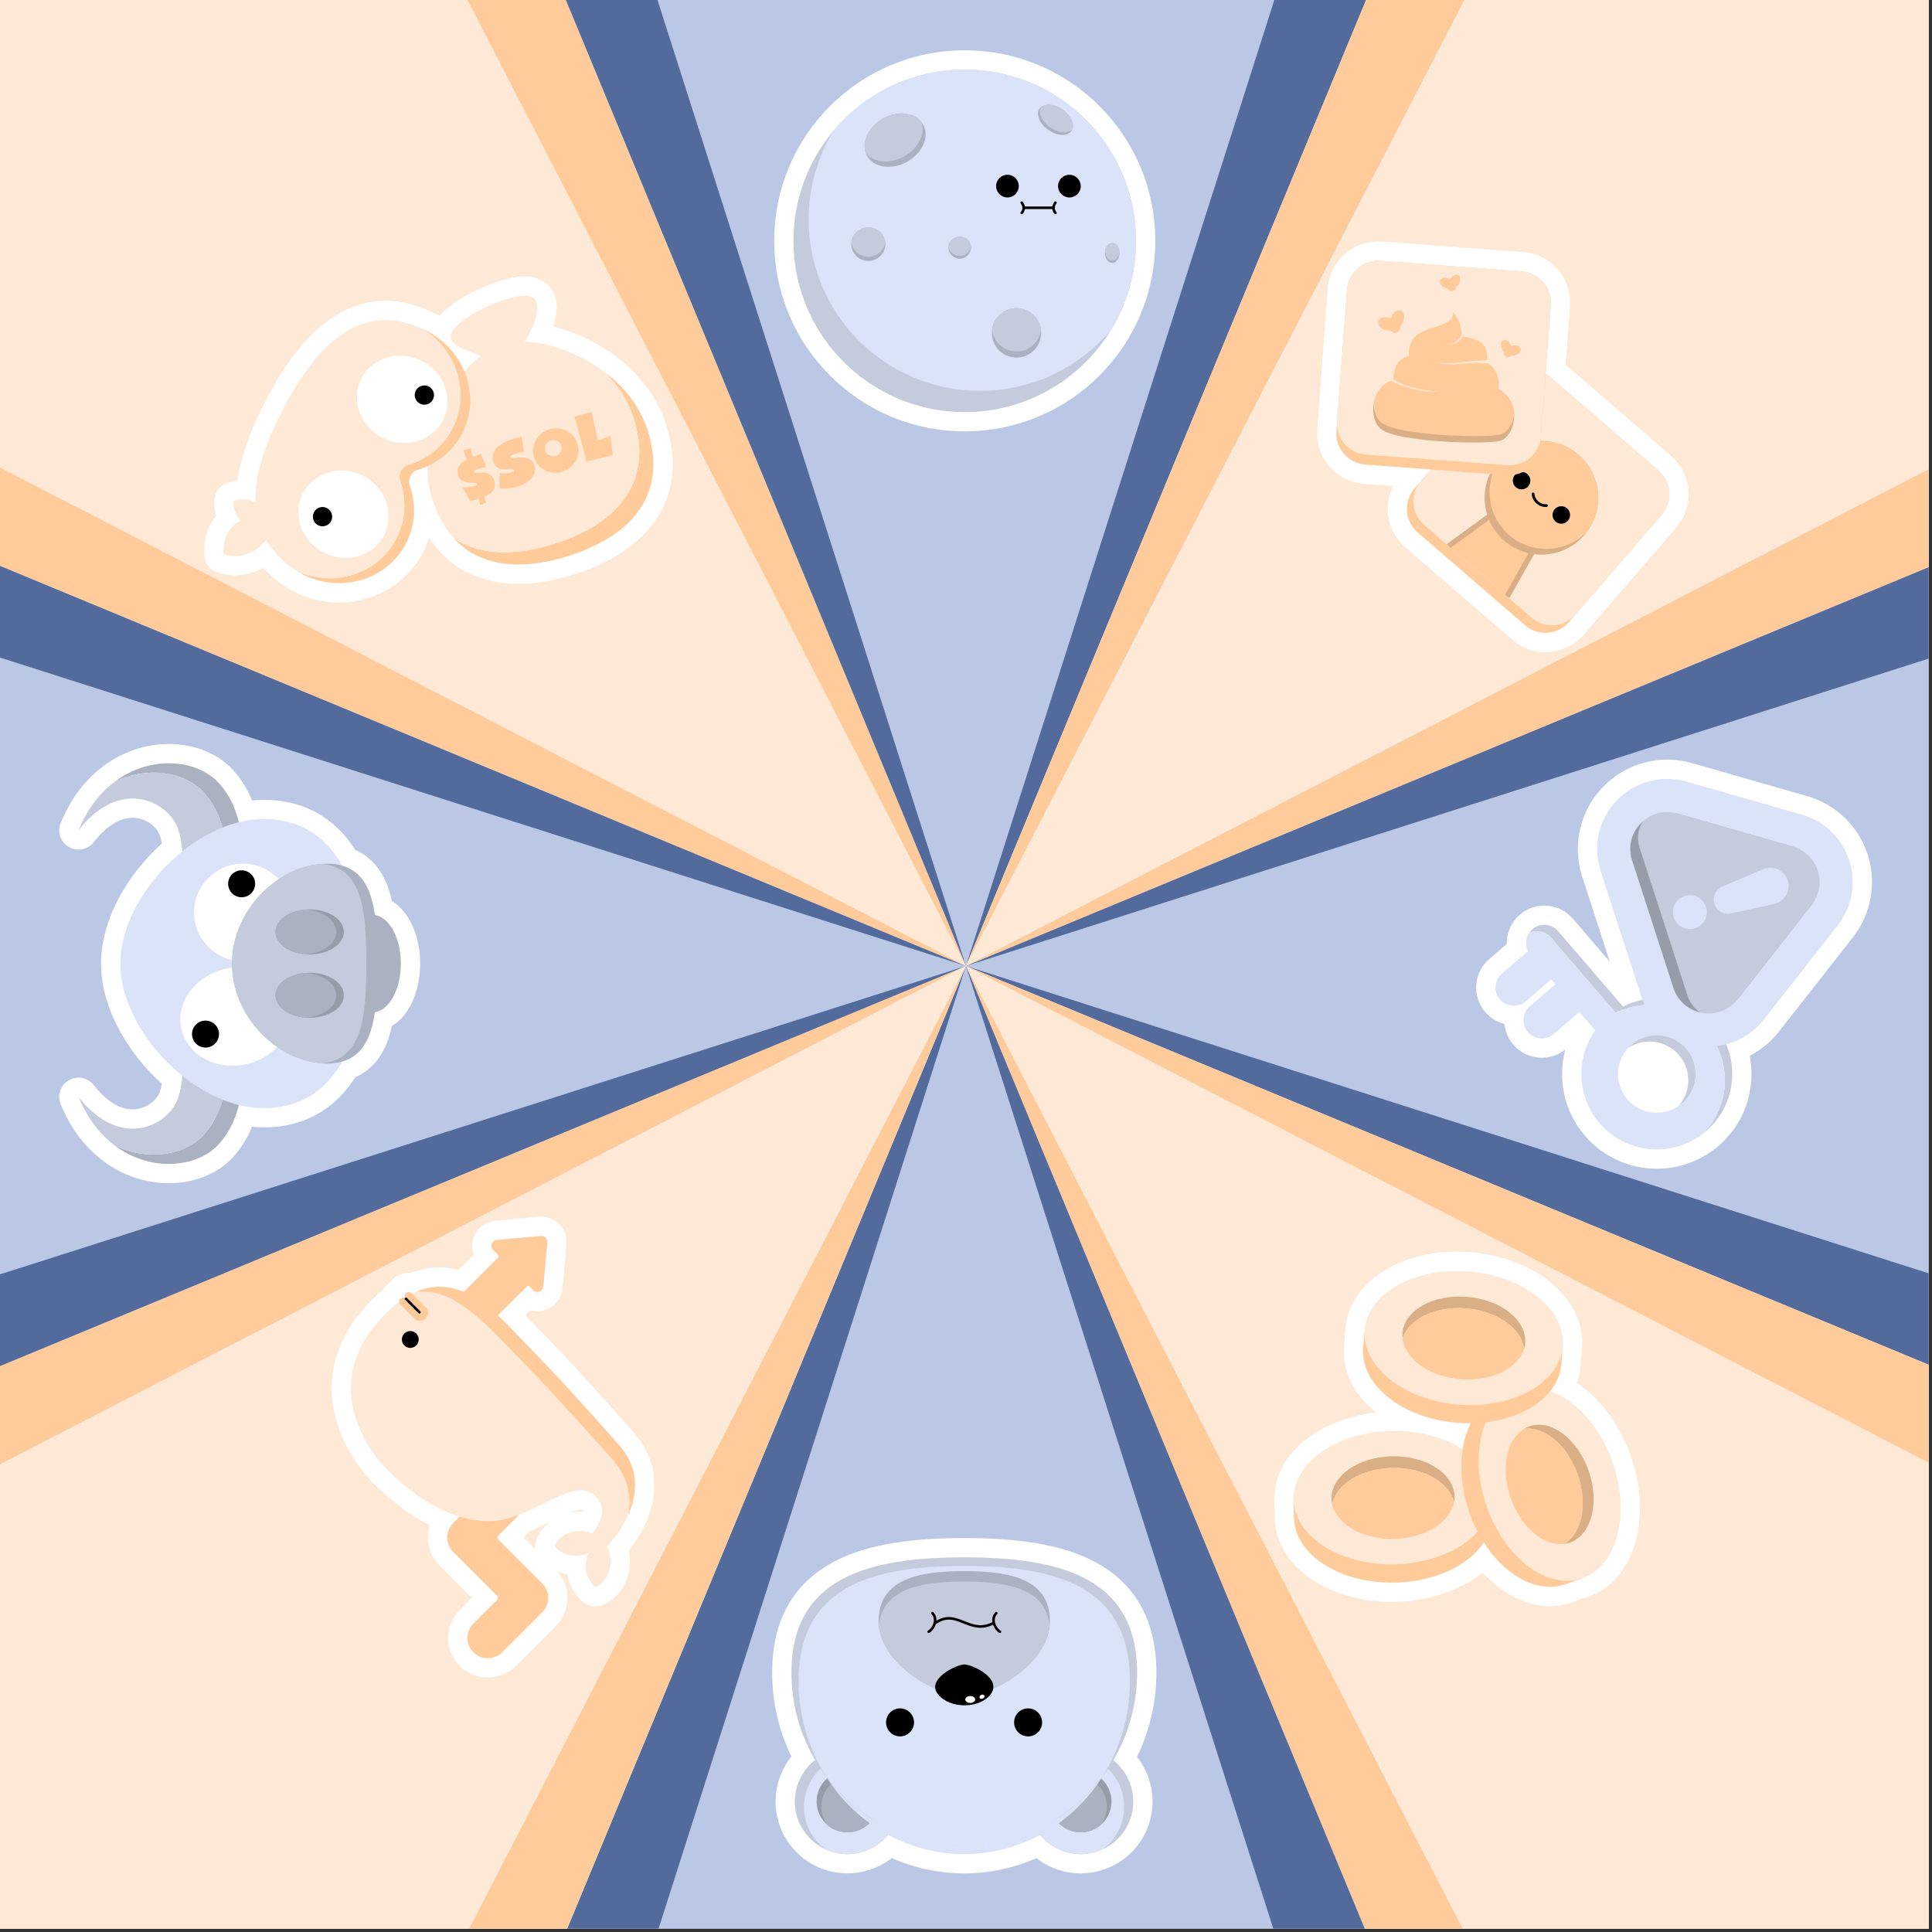 <svg width="411" height="411" viewBox="0 0 411 411" fill="none" xmlns="http://www.w3.org/2000/svg">
<rect x="0" y="0" width="411" height="411" fill="#333333" stroke="none"/>
<g clip-path="url(#clip0_742_1532)">
<rect width="410.3" height="410.3" fill="white"/>
<g clip-path="url(#clip1_742_1532)">
<path d="M547.067 64.008L205.492 205.492L346.976 -136.083L547.067 64.008Z" fill="white"/>
<path d="M547.067 346.987L346.976 547.066L205.492 205.503L547.067 346.987Z" fill="white"/>
<path d="M346.975 547.066H64.008L205.491 205.503L346.975 547.066Z" fill="#CAD3E7"/>
<path d="M205.493 205.503L64.009 547.066L-136.082 346.987L205.493 205.503Z" fill="white"/>
<path d="M205.493 205.492V205.504L-136.082 346.987V64.008L205.493 205.492Z" fill="#CAD3E7"/>
<path d="M205.493 205.492L-136.082 64.008L64.009 -136.083L205.493 205.492Z" fill="white"/>
<path d="M346.975 -136.083L205.491 205.492L64.008 -136.083H346.975Z" fill="#CAD3E7"/>
<path d="M547.067 64.008V346.987L205.492 205.504V205.492L547.067 64.008Z" fill="#CAD3E7"/>
</g>
<g clip-path="url(#clip2_742_1532)">
<path d="M205.5 205.47V205.499H205.471L205.328 205.442L-125.141 68.538L68.539 -125.142L205.414 205.285L205.5 205.47Z" fill="#FFCB9A"/>
<path d="M342.446 -125.142L205.557 205.342L205.5 205.47L205.443 205.342L205.414 205.285L68.539 -125.142H342.446Z" fill="#536A9C"/>
<path d="M536.124 68.538L205.57 205.456L205.498 205.485V205.47L205.541 205.37L205.555 205.342L342.444 -125.142L364.638 -102.948L513.931 46.345L536.124 68.538Z" fill="#FFCB9A"/>
<path d="M536.124 68.538V342.445L205.57 205.528L205.498 205.499V205.485L205.57 205.456H205.584L536.124 68.538Z" fill="#536A9C"/>
<path d="M536.124 342.445L513.931 364.639L364.638 513.932L342.444 536.125L205.555 205.642L205.498 205.499L205.57 205.528L536.124 342.445Z" fill="#FFCB9A"/>
<path d="M342.446 536.125H68.539L205.485 205.499H205.5L205.557 205.642L205.571 205.656L342.446 536.125Z" fill="#536A9C"/>
<path d="M205.486 205.499L68.539 536.125L46.332 513.918L-125.141 342.445L205.343 205.556L205.414 205.528L205.471 205.499H205.486Z" fill="#FFCB9A"/>
<path d="M205.471 205.499L205.414 205.528L205.343 205.556L205.328 205.57L-125.141 342.445V68.538L205.257 205.413L205.328 205.442L205.428 205.47L205.457 205.485L205.471 205.499Z" fill="#536A9C"/>
<path d="M536.127 99.935V311.049L205.572 205.527L205.501 205.499H205.486V205.485H205.501L205.572 205.456H205.586L536.127 99.935Z" fill="#BBC8E5"/>
<path d="M205.486 205.485V205.499H205.457L205.443 205.513L205.414 205.527L-125.141 311.049V99.935L205.257 205.413L205.328 205.442L205.414 205.456L205.428 205.47L205.457 205.485H205.486Z" fill="#BBC8E5"/>
<path d="M311.049 -125.142L205.499 205.456V205.47L205.484 205.485L205.47 205.456L205.441 205.342L205.413 205.285L99.92 -125.142H311.049Z" fill="#BBC8E5"/>
<path d="M311.049 536.125H99.92L205.484 205.499L311.049 536.125Z" fill="#BBC8E5"/>
<path d="M513.934 46.345L205.572 205.456L205.501 205.485V205.499H205.486V205.485L205.501 205.47V205.456L205.543 205.37L205.558 205.342L364.64 -102.948L513.934 46.345Z" fill="#CAD3E7"/>
<path d="M205.486 205.485V205.499L46.332 513.918L-102.947 364.639L205.343 205.556L205.414 205.527L205.457 205.499H205.471L205.486 205.485Z" fill="#CAD3E7"/>
<path d="M513.934 46.345L205.572 205.456L205.501 205.485V205.499H205.486V205.485L205.501 205.47V205.456L205.543 205.37L205.558 205.342L364.64 -102.948L513.934 46.345Z" fill="#FDE9D6"/>
<path d="M205.486 205.485V205.499L46.332 513.918L-102.947 364.639L205.343 205.556L205.414 205.527L205.457 205.499H205.471L205.486 205.485Z" fill="#FDE9D6"/>
<path d="M205.486 205.485V205.499H205.471L205.414 205.456L-102.947 46.345L46.332 -102.934L205.471 205.456L205.486 205.485Z" fill="#FDE9D6"/>
<path d="M513.934 364.639L364.64 513.932L205.558 205.642L205.486 205.499V205.485H205.501V205.499L205.572 205.527L513.934 364.639Z" fill="#FDE9D6"/>
<g clip-path="url(#clip3_742_1532)">
<g clip-path="url(#clip4_742_1532)">
<path d="M205.232 87.667C225.355 87.667 241.668 71.355 241.668 51.232C241.668 31.109 225.355 14.797 205.232 14.797C185.11 14.797 168.797 31.109 168.797 51.232C168.797 71.355 185.11 87.667 205.232 87.667Z" fill="#C3CBDC" stroke="white" stroke-width="8.2" stroke-miterlimit="10"/>
<path d="M241.666 51.232C241.666 58.145 239.739 64.609 236.396 70.117C236.396 70.122 236.396 70.122 236.39 70.125C230 80.643 218.435 87.667 205.23 87.667C185.107 87.667 168.795 71.355 168.795 51.232C168.795 42.33 171.99 34.17 177.296 27.843C183.979 19.867 194.01 14.799 205.23 14.799C225.353 14.799 241.663 31.109 241.663 51.232H241.666Z" fill="#C3CBDC"/>
<path d="M241.665 51.232C241.665 58.145 239.738 64.609 236.395 70.117C236.395 70.122 236.395 70.122 236.39 70.125C229.707 78.087 219.678 83.149 208.469 83.149C188.346 83.149 172.033 66.837 172.033 46.714C172.033 39.807 173.957 33.348 177.295 27.843C183.978 19.867 194.009 14.799 205.23 14.799C225.352 14.799 241.662 31.109 241.662 51.232H241.665Z" fill="#DAE3F7"/>
<path d="M214.318 42.007C215.651 42.007 216.731 40.926 216.731 39.593C216.731 38.26 215.651 37.18 214.318 37.18C212.985 37.18 211.904 38.26 211.904 39.593C211.904 40.926 212.985 42.007 214.318 42.007Z" fill="black"/>
<path d="M227.498 42.007C228.83 42.007 229.911 40.926 229.911 39.593C229.911 38.26 228.83 37.18 227.498 37.18C226.165 37.18 225.084 38.26 225.084 39.593C225.084 40.926 226.165 42.007 227.498 42.007Z" fill="black"/>
<path d="M217.768 44.199H223.915" stroke="black" stroke-width="0.547" stroke-linecap="round" stroke-linejoin="round"/>
<path d="M217.357 43.103C217.357 43.103 218.284 44.164 217.357 45.298" stroke="black" stroke-width="0.547" stroke-linecap="round" stroke-linejoin="round"/>
<path d="M224.529 43.103C224.529 43.103 223.602 44.164 224.529 45.298" stroke="black" stroke-width="0.547" stroke-linecap="round" stroke-linejoin="round"/>
<path d="M196.385 26.487C197.801 29.024 196.278 32.572 192.984 34.408C189.691 36.245 185.87 35.679 184.456 33.143C184.35 32.951 184.257 32.752 184.186 32.55C183.281 30.079 184.814 26.922 187.859 25.221C190.904 23.521 194.392 23.877 196.021 25.946C196.158 26.113 196.278 26.296 196.385 26.487Z" fill="#AAB1C1"/>
<path d="M196.021 25.949C196.926 28.419 195.395 31.574 192.35 33.274C189.305 34.974 185.815 34.621 184.186 32.552C183.281 30.081 184.814 26.924 187.859 25.224C190.904 23.524 194.392 23.879 196.021 25.949Z" fill="#C3CBDC"/>
<path d="M227.903 27.889C227.061 29.07 224.866 28.955 223.005 27.627C221.143 26.298 220.318 24.262 221.16 23.081C221.223 22.991 221.297 22.909 221.376 22.835C222.335 21.922 224.339 22.119 226.058 23.346C227.78 24.574 228.614 26.402 228.064 27.608C228.021 27.706 227.966 27.802 227.903 27.892V27.889Z" fill="#AAB1C1"/>
<path d="M228.064 27.605C227.104 28.518 225.103 28.324 223.384 27.096C221.662 25.869 220.826 24.038 221.378 22.835C222.337 21.922 224.341 22.119 226.06 23.346C227.782 24.574 228.616 26.402 228.066 27.608L228.064 27.605Z" fill="#C3CBDC"/>
<path d="M221.479 70.811C221.479 73.716 219.137 76.072 216.245 76.072C213.353 76.072 211.008 73.716 211.008 70.811C211.008 70.592 211.021 70.373 211.049 70.16C211.366 67.561 213.572 65.552 216.245 65.552C218.918 65.552 221.121 67.561 221.438 70.16C221.466 70.371 221.479 70.592 221.479 70.811Z" fill="#AAB1C1"/>
<path d="M221.438 70.16C221.121 72.76 218.918 74.769 216.245 74.769C213.572 74.769 211.366 72.76 211.049 70.16C211.366 67.561 213.572 65.552 216.245 65.552C218.918 65.552 221.121 67.561 221.438 70.16Z" fill="#C3CBDC"/>
<path d="M188.346 51.937C188.346 53.908 186.725 55.51 184.724 55.51C182.723 55.51 181.1 53.911 181.1 51.937C181.1 51.79 181.108 51.639 181.13 51.497C181.348 49.731 182.876 48.367 184.727 48.367C186.577 48.367 188.102 49.731 188.321 51.497C188.34 51.642 188.351 51.79 188.351 51.937H188.346Z" fill="#AAB1C1"/>
<path d="M188.316 51.497C188.098 53.263 186.573 54.627 184.722 54.627C182.872 54.627 181.346 53.263 181.125 51.497C181.344 49.731 182.872 48.367 184.722 48.367C186.573 48.367 188.098 49.731 188.316 51.497Z" fill="#C3CBDC"/>
<path d="M206.546 52.672C206.546 53.973 205.477 55.028 204.157 55.028C202.837 55.028 201.766 53.973 201.766 52.672C201.766 52.574 201.771 52.475 201.785 52.383C201.93 51.218 202.935 50.319 204.157 50.319C205.379 50.319 206.382 51.218 206.527 52.383C206.541 52.478 206.546 52.577 206.546 52.672Z" fill="#AAB1C1"/>
<path d="M206.527 52.38C206.383 53.544 205.377 54.444 204.158 54.444C202.939 54.444 201.93 53.544 201.785 52.38C201.93 51.215 202.936 50.316 204.158 50.316C205.379 50.316 206.383 51.215 206.527 52.38Z" fill="#C3CBDC"/>
<path d="M238.156 53.812C238.156 54.979 237.464 55.928 236.612 55.928C235.759 55.928 235.064 54.979 235.064 53.812C235.064 53.725 235.067 53.637 235.075 53.55C235.168 52.506 235.819 51.697 236.609 51.697C237.399 51.697 238.049 52.506 238.142 53.55C238.15 53.635 238.153 53.722 238.153 53.812H238.156Z" fill="#AAB1C1"/>
<path d="M238.143 53.55C238.05 54.594 237.4 55.403 236.61 55.403C235.82 55.403 235.169 54.594 235.076 53.55C235.169 52.506 235.82 51.697 236.61 51.697C237.4 51.697 238.05 52.506 238.143 53.55Z" fill="#C3CBDC"/>
</g>
</g>
<g clip-path="url(#clip5_742_1532)">
<g clip-path="url(#clip6_742_1532)">
<path d="M46.483 166.502C48.599 168.791 50.007 171.656 50.816 174.91C52.574 174.475 54.349 174.243 56.114 174.243C63.97 174.243 69.403 178.056 72.786 184.141C77.138 185.374 78.978 189.298 79.741 194.645C82.843 195.099 85.282 199.557 85.282 204.988C85.282 210.42 82.843 214.877 79.741 215.332C78.978 220.678 77.138 224.599 72.786 225.832C69.406 231.918 63.97 235.731 56.114 235.731C54.349 235.731 52.578 235.499 50.819 235.064C50.007 238.318 48.599 241.182 46.483 243.475C41.928 248.403 32.062 249.459 24.372 243.664C21.825 241.751 19.513 239.083 17.718 235.558C17.355 234.855 17.014 234.122 16.703 233.354C17.905 234.887 19.126 236.123 20.351 237.095C27.857 243.05 35.297 239.099 37.501 234.498C38.188 233.069 38.617 231.1 38.794 228.867C31.141 222.719 25.587 213.399 25.587 204.988C25.587 196.578 31.141 187.258 38.794 181.11C38.617 178.876 38.188 176.911 37.501 175.482C35.297 170.878 27.857 166.927 20.351 172.885C19.126 173.857 17.905 175.09 16.703 176.626C17.017 175.855 17.355 175.122 17.718 174.419C19.513 170.894 21.825 168.226 24.372 166.312C32.062 160.518 41.928 161.574 46.483 166.502Z" fill="#C3CBDC" stroke="white" stroke-width="8.2" stroke-linecap="round" stroke-linejoin="round"/>
<path d="M85.278 204.991C85.278 199.257 82.563 194.608 79.213 194.608C75.864 194.608 73.148 199.257 73.148 204.991C73.148 210.725 75.864 215.374 79.213 215.374C82.563 215.374 85.278 210.725 85.278 204.991Z" fill="#AAB1C1"/>
<path d="M49.459 212.322C52.803 224.549 52.839 236.602 46.486 243.476C41.934 248.401 32.067 249.461 24.375 243.666C31.416 247.109 39.318 245.742 43.247 241.491C49.233 235.02 49.551 223.954 46.777 212.485L49.459 212.322Z" fill="#AAB1C1"/>
<path d="M46.774 212.485C49.548 223.954 49.23 235.02 43.244 241.492C39.314 245.746 31.413 247.11 24.372 243.666C21.824 241.753 19.512 239.085 17.718 235.559C17.354 234.856 17.014 234.124 16.699 233.352C17.901 234.886 19.126 236.122 20.347 237.093C27.853 243.051 35.293 239.098 37.497 234.497C39.675 229.954 39.249 220.072 36.439 213.107L46.771 212.485L46.774 212.485Z" fill="#C3CBDC"/>
<path d="M49.459 197.656C52.803 185.429 52.839 173.375 46.486 166.502C41.934 161.577 32.067 160.517 24.375 166.312C31.416 162.869 39.318 164.235 43.247 168.487C49.233 174.958 49.551 186.024 46.777 197.493L49.459 197.656Z" fill="#AAB1C1"/>
<path d="M46.774 197.492C49.548 186.024 49.23 174.958 43.244 168.486C39.314 164.232 31.413 162.868 24.372 166.312C21.824 168.225 19.512 170.893 17.718 174.418C17.354 175.121 17.014 175.854 16.699 176.626C17.901 175.092 19.126 173.856 20.347 172.885C27.853 166.926 35.293 170.88 37.497 175.481C39.675 180.023 39.249 189.906 36.439 196.871L46.771 197.492L46.774 197.492Z" fill="#C3CBDC"/>
<path d="M56.118 174.245C71.044 174.245 77.227 188.009 77.227 204.991C77.227 221.973 71.044 235.737 56.118 235.737C41.192 235.737 25.588 219.082 25.588 204.991C25.588 190.9 41.192 174.245 56.118 174.245Z" fill="#DAE3F7"/>
<path d="M61.773 213.425C60.417 207.854 54.134 204.597 47.739 206.149C41.343 207.701 37.258 213.475 38.614 219.045C39.969 224.616 46.253 227.873 52.648 226.321C59.043 224.769 63.129 218.995 61.773 213.425Z" fill="white"/>
<path d="M62.069 194.105C62.069 188.372 57.416 183.725 51.675 183.725C45.935 183.725 41.281 188.372 41.281 194.105C41.281 199.837 45.935 204.484 51.675 204.484C57.416 204.484 62.069 199.837 62.069 194.105Z" fill="white"/>
<path d="M69.577 183.735C79.444 183.735 80.266 193.255 80.266 204.991C80.266 216.728 79.444 226.244 69.577 226.244C69.18 226.244 68.778 226.227 68.382 226.198C58.888 225.475 49.365 216.257 49.365 204.991C49.365 193.725 58.888 184.504 68.382 183.781C68.778 183.751 69.18 183.735 69.577 183.735Z" fill="#AAB1C1"/>
<path d="M68.382 183.781C77.174 184.504 77.927 193.726 77.927 204.991C77.927 216.257 77.171 225.475 68.382 226.198C58.888 225.475 49.365 216.257 49.365 204.991C49.365 193.726 58.888 184.504 68.382 183.781Z" fill="#C3CBDC"/>
<path d="M46.592 219.984C46.592 218.4 45.306 217.116 43.72 217.116C42.133 217.116 40.848 218.4 40.848 219.984C40.848 221.568 42.133 222.852 43.72 222.852C45.306 222.852 46.592 221.568 46.592 219.984Z" fill="black"/>
<path d="M54.277 188.01C54.277 186.426 52.991 185.142 51.405 185.142C49.819 185.142 48.533 186.426 48.533 188.01C48.533 189.593 49.819 190.877 51.405 190.877C52.991 190.877 54.277 189.593 54.277 188.01Z" fill="black"/>
<path d="M65.882 206.943C69.894 206.943 73.149 209.088 73.149 211.73C73.149 214.373 69.897 216.518 65.882 216.518C65.607 216.518 65.339 216.505 65.074 216.492C61.442 216.224 58.619 214.193 58.619 211.73C58.619 209.268 61.445 207.237 65.074 206.969C65.339 206.953 65.611 206.943 65.882 206.943Z" fill="#969CA9"/>
<path d="M65.074 206.969C68.705 207.237 71.525 209.268 71.525 211.73C71.525 214.193 68.702 216.223 65.074 216.491C61.442 216.223 58.619 214.193 58.619 211.73C58.619 209.268 61.445 207.237 65.074 206.969Z" fill="#AAB1C1"/>
<path d="M65.882 193.46C69.894 193.46 73.149 195.605 73.149 198.247C73.149 200.889 69.897 203.035 65.882 203.035C65.607 203.035 65.339 203.022 65.074 203.009C61.442 202.74 58.619 200.71 58.619 198.247C58.619 195.785 61.445 193.754 65.074 193.486C65.339 193.47 65.611 193.46 65.882 193.46Z" fill="#969CA9"/>
<path d="M65.074 193.486C68.705 193.754 71.525 195.785 71.525 198.247C71.525 200.709 68.702 202.74 65.074 203.008C61.442 202.74 58.619 200.709 58.619 198.247C58.619 195.785 61.445 193.754 65.074 193.486Z" fill="#AAB1C1"/>
</g>
</g>
<g clip-path="url(#clip7_742_1532)">
<path d="M168.363 355.83C168.363 335.527 184.828 331.299 205.132 331.299C225.435 331.299 241.9 335.527 241.9 355.83C241.9 362.631 240.055 368.997 236.836 374.461C238.169 375.516 239.285 376.888 240.044 378.533C242.647 384.134 240.217 390.779 234.622 393.384C234.616 393.389 234.613 393.392 234.608 393.392C229.887 395.579 224.426 394.198 221.264 390.358C216.428 392.96 210.943 394.431 205.132 394.431C199.321 394.431 193.786 392.946 188.937 390.325C185.785 394.19 180.302 395.584 175.571 393.389C175.565 393.389 175.562 393.384 175.557 393.381C169.962 390.779 167.529 384.131 170.134 378.531C170.908 376.861 172.042 375.472 173.4 374.414C170.2 368.959 168.363 362.612 168.363 355.828L168.363 355.83Z" fill="#C3CBDC" stroke="white" stroke-width="8.2" stroke-miterlimit="10"/>
<path d="M223.248 374.25C223.841 373.802 224.491 373.417 225.191 373.094C230.792 370.492 237.447 372.925 240.044 378.531C242.646 384.131 240.216 390.776 234.621 393.381C234.615 393.386 234.613 393.389 234.607 393.389C229.001 395.988 222.351 393.553 219.749 387.947C217.472 383.041 219.057 377.333 223.248 374.248L223.248 374.25Z" fill="#C3CBDC"/>
<path d="M223.249 374.25C223.249 374.25 223.257 374.242 223.262 374.242C228.868 371.64 235.519 374.073 238.121 379.679C240.398 384.585 238.812 390.292 234.622 393.381C234.617 393.386 234.614 393.389 234.608 393.389C229.002 395.988 222.352 393.553 219.75 387.947C217.473 383.041 219.058 377.333 223.249 374.248L223.249 374.25Z" fill="#DAE3F7"/>
<path d="M235.842 380.482C237.105 383.205 236.343 386.345 234.172 388.209C233.73 388.6 233.221 388.928 232.661 389.191C229.375 390.716 225.478 389.289 223.952 386.004C222.911 383.76 223.253 381.223 224.622 379.359C225.254 378.501 226.106 377.782 227.142 377.301C230.422 375.778 234.323 377.205 235.845 380.485L235.842 380.482Z" fill="#969CA9"/>
<path d="M234.836 381.562C235.881 383.811 235.539 386.345 234.172 388.206C233.729 388.597 233.221 388.925 232.661 389.188C229.375 390.713 225.477 389.286 223.952 386.001C222.911 383.757 223.253 381.22 224.622 379.356C225.067 378.968 225.573 378.64 226.136 378.38C229.416 376.858 233.317 378.284 234.839 381.564L234.836 381.562Z" fill="#AAB1C1"/>
<path d="M186.929 374.25C186.335 373.802 185.685 373.417 184.985 373.094C179.385 370.492 172.729 372.925 170.132 378.531C167.53 384.131 169.96 390.776 175.555 393.381C175.561 393.386 175.563 393.389 175.569 393.389C181.175 395.988 187.825 393.553 190.427 387.947C192.704 383.041 191.119 377.333 186.929 374.248L186.929 374.25Z" fill="#C3CBDC"/>
<path d="M186.929 374.25C186.929 374.25 186.92 374.242 186.915 374.242C181.309 371.64 174.659 374.073 172.057 379.679C169.78 384.585 171.365 390.292 175.555 393.381C175.561 393.386 175.563 393.389 175.569 393.389C181.175 395.988 187.825 393.553 190.427 387.947C192.704 383.041 191.119 377.333 186.929 374.248L186.929 374.25Z" fill="#DAE3F7"/>
<path d="M174.333 380.482C173.071 383.205 173.833 386.345 176.004 388.209C176.446 388.6 176.955 388.928 177.515 389.191C180.801 390.716 184.698 389.289 186.223 386.004C187.265 383.76 186.923 381.223 185.554 379.359C184.922 378.501 184.07 377.782 183.034 377.301C179.754 375.778 175.853 377.205 174.331 380.485L174.333 380.482Z" fill="#969CA9"/>
<path d="M175.339 381.562C174.295 383.811 174.637 386.345 176.004 388.207C176.446 388.598 176.955 388.926 177.515 389.188C180.801 390.713 184.698 389.286 186.223 386.001C187.265 383.757 186.923 381.22 185.554 379.356C185.108 378.968 184.603 378.64 184.04 378.38C180.76 376.858 176.859 378.285 175.337 381.565L175.339 381.562Z" fill="#AAB1C1"/>
<path d="M168.363 355.83C168.363 335.527 184.828 331.299 205.132 331.299C225.435 331.299 241.9 335.527 241.9 355.83C241.9 364.03 239.216 371.596 234.684 377.711C227.985 386.742 217.24 392.599 205.132 392.599C193.023 392.599 182.278 386.742 175.579 377.711C171.044 371.596 168.363 364.03 168.363 355.83Z" fill="#C3CBDC"/>
<path d="M175.578 377.711C182.277 386.742 193.022 392.599 205.131 392.599C217.239 392.599 227.984 386.742 234.684 377.711C228.397 387.777 217.51 394.43 205.131 394.43C192.752 394.43 181.865 387.777 175.578 377.708L175.578 377.711Z" fill="#DAE3F7"/>
<path d="M169.884 357.662C169.884 337.358 185.664 333.13 205.131 333.13C224.597 333.13 240.377 337.359 240.377 357.662C240.377 365.061 238.283 371.943 234.683 377.708C227.984 386.739 217.239 392.596 205.131 392.596C193.022 392.596 182.277 386.739 175.578 377.708C171.978 371.943 169.884 365.058 169.884 357.662Z" fill="#DAE3F7"/>
<path d="M186.916 344.845C186.916 336.079 195.072 334.22 205.131 334.22C215.189 334.22 223.346 336.079 223.346 344.845C223.346 345.187 223.329 345.523 223.294 345.854C222.449 354.146 211.366 360.712 205.134 360.712C198.902 360.712 187.818 354.146 186.973 345.854C186.938 345.523 186.921 345.184 186.921 344.845L186.916 344.845Z" fill="#AAB1C1"/>
<path d="M186.97 345.854C187.698 338.118 195.55 336.432 205.131 336.432C214.711 336.432 222.567 338.118 223.291 345.854C222.446 354.146 211.363 360.712 205.131 360.712C198.899 360.712 187.815 354.146 186.97 345.854Z" fill="#C3CBDC"/>
<path d="M205.143 354.086C203.484 354.086 196.956 357.213 199.537 360.42C202.12 363.626 208.464 363.503 210.746 360.42C213.261 357.022 206.802 354.086 205.14 354.086L205.143 354.086Z" fill="black"/>
<path d="M218.711 363.432C217.067 363.432 215.734 364.764 215.734 366.408C215.734 368.052 217.067 369.385 218.711 369.385C220.355 369.385 221.688 368.052 221.688 366.408C221.688 364.764 220.355 363.432 218.711 363.432Z" fill="black"/>
<path d="M191.471 363.432C189.827 363.432 188.494 364.764 188.494 366.408C188.494 368.052 189.827 369.385 191.471 369.385C193.115 369.385 194.447 368.052 194.447 366.408C194.447 364.764 193.115 363.432 191.471 363.432Z" fill="black"/>
<path d="M211.326 345.288C206.177 347.983 203.569 342.002 198.939 345.288" stroke="black" stroke-width="0.547" stroke-linecap="round" stroke-linejoin="round"/>
<path d="M212.736 347.119C211.843 346.671 210.602 344.591 211.941 343.164" stroke="black" stroke-width="0.547" stroke-linecap="round" stroke-linejoin="round"/>
<path d="M197.557 347.119C198.451 346.671 199.692 344.591 198.352 343.164" stroke="black" stroke-width="0.547" stroke-linecap="round" stroke-linejoin="round"/>
<path d="M206.4 360.805C205.822 360.805 205.354 361.134 205.354 361.54C205.354 361.946 205.822 362.275 206.4 362.275C206.979 362.275 207.447 361.946 207.447 361.54C207.447 361.134 206.979 360.805 206.4 360.805Z" fill="white"/>
<path d="M208.715 360.567C208.445 360.701 208.311 360.981 208.416 361.194C208.521 361.406 208.826 361.47 209.096 361.336C209.367 361.202 209.501 360.921 209.395 360.708C209.29 360.496 208.986 360.433 208.715 360.567Z" fill="white"/>
</g>
<g clip-path="url(#clip8_742_1532)">
<path d="M362.127 241.292C362.399 241.084 362.666 240.87 362.93 240.644C368.36 235.971 369.894 228.427 367.219 222.164C370.328 221.357 373.15 219.553 375.209 216.925L390.949 196.864C394.024 192.948 394.942 187.782 393.408 183.048C391.873 178.314 388.101 174.67 383.317 173.301L358.803 166.275C353.485 164.753 347.797 166.275 343.957 170.253C340.115 174.23 338.786 179.965 340.49 185.228L349.261 212.314C349.305 212.455 349.352 212.59 349.405 212.728C347.979 212.997 346.586 213.467 345.26 214.133L331.485 198.114C330.086 196.486 327.622 196.295 325.988 197.697C325.718 197.932 325.486 198.196 325.296 198.477C324.518 199.627 324.419 201.112 325.026 202.361L319.488 207.125C317.86 208.524 317.669 210.985 319.071 212.622C320.479 214.253 322.937 214.435 324.568 213.036L330.009 208.357L330.889 209.381L325.451 214.062C323.82 215.461 323.632 217.922 325.035 219.556C326.44 221.19 328.901 221.372 330.532 219.973L335.973 215.291L339.346 219.216C335.199 225.089 335.389 233.261 340.285 238.949C345.835 245.399 355.424 246.355 362.124 241.298L362.127 241.292ZM346.199 233.862C343.459 230.674 343.585 225.972 346.342 222.936C349.754 220.665 354.427 221.243 357.163 224.432C359.909 227.623 359.78 232.325 357.025 235.361C353.611 237.632 348.941 237.054 346.199 233.862Z" fill="#969CA9" stroke="white" stroke-width="8.2" stroke-miterlimit="10"/>
<path d="M346.197 233.862C343.457 230.674 343.583 225.972 346.34 222.936C349.752 220.665 354.425 221.243 357.161 224.432C359.907 227.623 359.778 232.325 357.024 235.361C353.609 237.632 348.939 237.054 346.197 233.862Z" fill="white" stroke="white" stroke-width="8.2" stroke-miterlimit="10"/>
<path d="M362.926 240.646C362.665 240.872 362.395 241.086 362.125 241.291C368.13 235.428 368.617 225.798 363.07 219.347C358.174 213.657 350.128 212.243 343.701 215.463L329.923 199.445C328.753 198.083 326.84 197.729 325.294 198.471C325.485 198.189 325.717 197.925 325.987 197.69C327.621 196.285 330.082 196.473 331.481 198.104L345.259 214.123C351.686 210.902 359.735 212.316 364.627 218.007C370.4 224.718 369.638 234.87 362.926 240.643L362.926 240.646Z" fill="#C3CBDC"/>
<path d="M363.071 219.35C358.175 213.659 350.129 212.245 343.702 215.466L329.924 199.447C328.754 198.086 326.842 197.731 325.296 198.473C324.521 199.623 324.419 201.11 325.026 202.357L319.488 207.121C317.86 208.523 317.669 210.984 319.074 212.615C320.479 214.246 322.94 214.431 324.568 213.029L330.01 208.347L330.892 209.374L325.451 214.055C323.823 215.457 323.632 217.918 325.038 219.549C326.443 221.18 328.904 221.365 330.532 219.963L335.973 215.281L339.349 219.206C335.199 225.082 335.392 233.251 340.288 238.942C345.835 245.392 355.427 246.348 362.127 241.291C368.131 235.428 368.618 225.797 363.071 219.347L363.071 219.35ZM357.026 235.36C353.611 237.63 348.944 237.053 346.199 233.861C343.456 230.673 343.585 225.97 346.339 222.937C346.565 222.685 346.812 222.445 347.079 222.216C350.531 219.247 355.752 219.64 358.721 223.093C361.692 226.548 361.299 231.77 357.847 234.738C357.583 234.967 357.307 235.175 357.023 235.36L357.026 235.36Z" fill="#DAE3F7"/>
<path d="M357.846 234.738C357.582 234.967 357.307 235.175 357.022 235.36C359.776 232.324 359.906 227.622 357.16 224.43C354.417 221.242 349.75 220.664 346.336 222.934C346.562 222.682 346.808 222.441 347.075 222.213C350.528 219.244 355.749 219.637 358.718 223.09C361.689 226.545 361.296 231.766 357.843 234.735L357.846 234.738Z" fill="#C3CBDC"/>
<path d="M356.704 212.377L346.478 180.805C345.073 176.476 348.314 172.31 352.489 172.155C349.535 173.422 347.654 176.801 348.784 180.286L359.009 211.86C359.998 214.911 362.805 216.542 365.592 216.431C362.224 217.868 357.971 216.284 356.704 212.377Z" fill="#969CA9"/>
<path d="M359.01 211.86L348.785 180.286C347.655 176.801 349.536 173.422 352.489 172.155C353.17 172.128 353.874 172.208 354.59 172.413L383.163 180.597C387.675 181.891 389.441 187.341 386.543 191.034L368.195 214.421C367.461 215.354 366.564 216.017 365.593 216.431C362.806 216.542 359.999 214.911 359.01 211.86Z" fill="#C3CBDC"/>
<path d="M386.684 185.223C387.45 187.587 387.113 190.306 385.391 192.503L369.65 212.567C365.764 217.522 357.92 216.128 355.978 210.135L347.205 183.049C345.263 177.056 350.801 171.327 356.855 173.064L381.372 180.086C384.056 180.855 385.925 182.861 386.69 185.226M393.407 183.049C391.873 178.315 388.101 174.669 383.317 173.299L358.8 166.276C353.485 164.754 347.797 166.276 343.954 170.254C340.112 174.229 338.783 179.966 340.487 185.229L349.261 212.315C350.965 217.574 355.406 221.443 360.847 222.411C366.292 223.379 371.792 221.279 375.206 216.929L390.946 196.859C394.018 192.943 394.936 187.781 393.402 183.046L393.407 183.049Z" fill="#DAE3F7"/>
<path d="M364.719 192.313C364.238 190.832 364.968 189.227 366.397 188.614L375.047 184.903C377.159 183.997 379.594 185.103 380.301 187.288C381.011 189.482 379.676 191.811 377.423 192.304L368.23 194.325C366.714 194.66 365.194 193.785 364.716 192.31L364.719 192.313Z" fill="#DAE3F7"/>
<path d="M355.888 194.032C355.888 196.023 357.502 197.637 359.493 197.637C361.484 197.637 363.098 196.023 363.098 194.032C363.098 192.041 361.484 190.427 359.493 190.427C357.502 190.427 355.888 192.041 355.888 194.032Z" fill="#DAE3F7"/>
</g>
</g>
<g clip-path="url(#clip9_742_1532)">
<g clip-path="url(#clip10_742_1532)">
<path d="M353.526 109.505L335.201 130.711L333.811 132.321C331.407 135.102 327.204 135.41 324.422 133.006L301.61 113.292C298.826 110.884 298.518 106.681 300.922 103.9L302.004 102.647L302.311 102.292L302.571 101.994L304.399 99.878L290.442 98.834C286.773 98.557 284.027 95.363 284.299 91.698L284.455 89.596C284.455 89.596 284.458 89.585 284.459 89.579L284.487 89.197L284.994 82.41L285.385 77.172L286.547 61.627C286.823 57.958 290.018 55.212 293.686 55.482L313.196 56.943L319.375 57.406L323.749 57.734C324.774 57.811 325.729 58.115 326.564 58.596C328.719 59.829 330.092 62.227 329.893 64.869L329.426 71.105L328.794 79.554C329.227 79.783 329.642 80.065 330.032 80.4L344.82 93.182L349.508 97.232L352.841 100.113C355.623 102.518 355.931 106.721 353.524 109.502L353.526 109.505Z" fill="white" stroke="white" stroke-width="8.2" stroke-linecap="round" stroke-linejoin="round"/>
<path opacity="0.4" d="M329.431 71.103L329.428 71.105L329.895 64.869L329.431 71.103Z" fill="white" stroke="white" stroke-width="8.2" stroke-linecap="round" stroke-linejoin="round"/>
<path d="M320.63 81.081L300.916 103.895C298.512 106.677 298.818 110.882 301.601 113.287L324.415 133C327.198 135.405 331.403 135.098 333.807 132.316L353.521 109.501C355.925 106.719 355.618 102.514 352.836 100.109L330.021 80.396C327.239 77.991 323.034 78.298 320.63 81.081Z" fill="#FFCB9A"/>
<path d="M353.524 109.505L335.199 130.71C332.795 133.492 328.589 133.799 325.807 131.395L302.995 111.681C300.21 109.276 299.906 105.071 302.307 102.288L320.632 81.083C323.037 78.302 327.242 77.994 330.026 80.402L352.839 100.116C355.62 102.52 355.928 106.726 353.523 109.508L353.524 109.505Z" fill="#FDE9D6"/>
<path d="M320.148 126.507L308.622 116.546L321.547 107.124L327.944 112.653L320.148 126.507Z" fill="#FFCB9A"/>
<path d="M321.549 107.124L308.624 116.546L307.734 115.778L320.656 106.355L321.549 107.124Z" fill="#DBAF85"/>
<path d="M321.065 127.301L320.149 126.507L327.946 112.653L328.865 113.448L321.065 127.301Z" fill="#DBAF85"/>
<path d="M337.056 113.798C332.694 118.846 325.064 119.404 320.014 115.038C314.966 110.676 314.409 103.046 318.773 97.999C318.951 97.795 319.128 97.603 319.317 97.414C323.748 92.912 330.973 92.569 335.816 96.756C340.662 100.945 341.369 108.141 337.558 113.178C337.399 113.39 337.234 113.594 337.056 113.798Z" fill="#DBAF85"/>
<path d="M337.558 113.178C333.127 117.677 325.906 118.018 321.06 113.83C316.214 109.642 315.506 102.448 319.317 97.414C323.748 92.911 330.973 92.569 335.816 96.756C340.662 100.944 341.369 108.141 337.558 113.178Z" fill="#FFCB9A"/>
<path d="M323.208 104.044C324.202 104.31 325.223 103.721 325.49 102.727C325.756 101.733 325.166 100.712 324.172 100.446C323.179 100.179 322.157 100.769 321.891 101.763C321.625 102.756 322.214 103.778 323.208 104.044Z" fill="black"/>
<path d="M331.659 111.349C332.653 111.615 333.674 111.025 333.941 110.032C334.207 109.038 333.617 108.016 332.624 107.75C331.63 107.484 330.608 108.074 330.342 109.067C330.076 110.061 330.666 111.083 331.659 111.349Z" fill="black"/>
<path d="M326.137 105.084C326.241 106.504 327.537 107.657 328.991 107.553" stroke="black" stroke-width="0.579" stroke-linecap="round" stroke-linejoin="round"/>
<path d="M329.894 64.87L327.643 94.94C327.367 98.606 324.172 101.355 320.505 101.083L290.438 98.832C286.768 98.559 284.019 95.361 284.291 91.697L286.546 61.624C286.821 57.958 290.017 55.209 293.684 55.481L323.753 57.735C324.778 57.812 325.732 58.116 326.564 58.599C328.719 59.832 330.092 62.23 329.893 64.872L329.894 64.87Z" fill="#FFCB9A"/>
<path d="M329.894 64.87L327.801 92.82C327.525 96.486 324.33 99.236 320.663 98.963L290.595 96.713C286.925 96.439 284.177 93.241 284.449 89.577L286.546 61.624C286.821 57.958 290.017 55.209 293.684 55.481L323.753 57.735C324.778 57.812 325.732 58.116 326.564 58.599C328.719 59.832 330.092 62.23 329.893 64.872L329.894 64.87Z" fill="#FDE9D6"/>
<path d="M319.243 93.74C316.434 94.656 297.265 94.077 293.819 91.306C292.362 90.137 291.899 87.998 292.236 85.968C292.558 84.009 293.619 82.149 295.248 81.367C298.565 79.773 315.591 80.134 319.756 83.433C321.399 84.733 322.076 86.555 322.111 88.313C322.16 90.824 320.897 93.201 319.243 93.74Z" fill="#DBAF85"/>
<path d="M322.111 88.312C321.781 90.269 320.692 91.93 319.347 92.369C316.538 93.285 297.369 92.706 293.922 89.935C292.797 89.028 292.265 87.538 292.236 85.967C292.558 84.008 293.619 82.148 295.248 81.366C298.565 79.772 315.591 80.133 319.756 83.432C321.399 84.732 322.076 86.554 322.111 88.312Z" fill="#FFCB9A"/>
<path d="M317.084 77.674C320.071 80.148 318.786 85.068 316.67 85.798C314.555 86.528 299.215 85.82 297.555 83.949C295.681 81.842 296.159 77.379 298.657 76.114C301.155 74.849 313.962 75.085 317.086 77.674L317.084 77.674Z" fill="#FFCB9A"/>
<path d="M315.084 72.897C317.306 74.739 316.349 78.399 314.776 78.939C313.203 79.479 301.79 78.957 300.555 77.563C299.164 75.996 299.517 72.676 301.375 71.734C303.235 70.792 312.761 70.97 315.084 72.895L315.084 72.897Z" fill="#FFCB9A"/>
<path d="M309.112 66.398C309.288 70.12 301.846 68.892 300.282 72.797C299.828 73.933 305.886 74.556 308.706 73.98C311.526 73.403 311.604 69.156 309.111 66.401L309.112 66.398Z" fill="#FFCB9A"/>
<path d="M306.725 83.237C304.07 83.301 299.522 82.76 296.163 80.521C295.297 80.828 295.374 80.45 295.931 80.974C296.489 81.498 302.268 83.855 306.726 83.234L306.725 83.237Z" fill="#FDE9D6"/>
<path d="M305.866 77.124C307.579 77.436 310.44 77.244 312.285 76.906C313.686 76.65 316.228 76.777 316.671 76.554C316.96 76.859 317.137 77.104 316.838 77.282C316.539 77.459 315.014 76.948 312.345 77.264C310.341 77.502 307.502 77.712 305.867 77.121L305.866 77.124Z" fill="#FDE9D6"/>
<path d="M310.987 71.043C310.822 72.085 309.15 73.305 308.213 73.228C309.511 73.534 311.215 71.957 311.342 71.485C311.442 71.111 310.987 71.043 310.987 71.043Z" fill="#FDE9D6"/>
<path d="M298.522 68.413C298.932 67.421 298.692 66.381 297.986 66.089C297.281 65.798 296.376 66.366 295.967 67.358C295.557 68.35 295.797 69.391 296.503 69.682C297.208 69.974 298.113 69.406 298.522 68.413Z" fill="#FFCB9A"/>
<path d="M296.911 69.45C297.133 68.719 296.481 67.874 295.454 67.561C294.427 67.248 293.414 67.587 293.192 68.317C292.969 69.047 293.622 69.893 294.649 70.206C295.675 70.519 296.688 70.18 296.911 69.45Z" fill="#FFCB9A"/>
<path d="M296.435 70.773C297.065 70.942 297.712 70.568 297.881 69.938C298.049 69.309 297.676 68.662 297.046 68.493C296.417 68.324 295.769 68.698 295.601 69.327C295.432 69.957 295.806 70.604 296.435 70.773Z" fill="#FFCB9A"/>
<path d="M322.381 75.542C323.156 75.297 323.643 74.65 323.468 74.097C323.293 73.544 322.523 73.294 321.748 73.54C320.972 73.785 320.486 74.432 320.66 74.985C320.835 75.538 321.605 75.787 322.381 75.542Z" fill="#FFCB9A"/>
<path d="M320.996 75.104C321.53 74.877 321.704 74.086 321.386 73.338C321.067 72.59 320.377 72.167 319.843 72.394C319.309 72.621 319.135 73.412 319.454 74.16C319.772 74.909 320.463 75.331 320.996 75.104Z" fill="#FFCB9A"/>
<path d="M320.578 75.963C321.055 76.091 321.545 75.808 321.673 75.331C321.801 74.854 321.518 74.364 321.041 74.237C320.564 74.109 320.074 74.392 319.946 74.868C319.819 75.345 320.102 75.835 320.578 75.963Z" fill="#FFCB9A"/>
<path d="M310.356 60.377C310.8 59.695 310.765 58.886 310.279 58.57C309.793 58.254 309.039 58.55 308.596 59.231C308.152 59.913 308.187 60.722 308.673 61.038C309.159 61.354 309.913 61.058 310.356 60.377Z" fill="#FFCB9A"/>
<path d="M309.008 60.924C309.277 60.41 308.91 59.688 308.189 59.312C307.468 58.936 306.666 59.048 306.398 59.562C306.13 60.076 306.497 60.798 307.217 61.174C307.938 61.55 308.74 61.438 309.008 60.924Z" fill="#FFCB9A"/>
<path d="M308.629 61.9C309.106 62.027 309.596 61.745 309.724 61.268C309.852 60.791 309.569 60.301 309.092 60.173C308.615 60.045 308.125 60.328 307.997 60.805C307.869 61.282 308.152 61.772 308.629 61.9Z" fill="#FFCB9A"/>
</g>
</g>
<g clip-path="url(#clip11_742_1532)">
<g clip-path="url(#clip12_742_1532)">
<path d="M336.63 335.749L332.95 337.033C327.119 339.068 320.223 335.252 315.679 328.15C312.395 333.049 305.138 336.53 296.653 336.677C284.979 336.878 275.404 330.685 275.271 322.848L275.203 318.95C275.066 311.112 284.424 304.595 296.098 304.394C301.958 304.294 307.287 305.803 311.156 308.323C311.473 306.279 312.061 304.4 312.894 302.774C311.914 302.788 310.913 302.753 309.898 302.67C298.259 301.708 289.351 294.593 289.998 286.779L290.319 282.894C290.965 275.082 300.924 269.525 312.559 270.492C324.199 271.458 333.109 278.57 332.459 286.387L332.138 290.271C331.966 292.353 331.133 294.276 329.778 295.956C335.192 297.825 340.397 303.462 343.066 311.114C346.912 322.139 344.031 333.169 336.63 335.753L336.63 335.749Z" fill="#DBAF85" stroke="white" stroke-width="8.2" stroke-linecap="round" stroke-linejoin="round"/>
<path d="M296.648 336.682C308.323 336.482 317.679 329.966 317.545 322.128C317.411 314.29 307.838 308.098 296.163 308.298C284.488 308.498 275.132 315.013 275.266 322.852C275.4 330.69 284.973 336.882 296.648 336.682Z" fill="#FFCB9A"/>
<path d="M276.641 318.929L275.195 318.954L275.262 322.851L276.708 322.826L276.641 318.929Z" fill="#FFCB9A"/>
<path d="M317.477 318.228L316.031 318.253L316.098 322.15L317.544 322.125L317.477 318.228Z" fill="#FFCB9A"/>
<path d="M296.582 332.781C308.257 332.581 317.612 326.065 317.478 318.227C317.344 310.389 307.771 304.197 296.096 304.397C284.421 304.596 275.066 311.112 275.2 318.95C275.334 326.789 284.907 332.981 296.582 332.781Z" fill="#FDE9D6"/>
<path d="M309.434 318.363C309.441 318.78 309.403 319.194 309.325 319.599C308.361 315.345 302.843 312.151 296.235 312.265C289.623 312.379 284.217 315.759 283.399 320.044C283.308 319.64 283.256 319.228 283.249 318.811C283.165 313.958 288.958 309.92 296.19 309.797C303.421 309.671 309.348 313.507 309.432 318.361L309.434 318.363Z" fill="#DBAF85"/>
<path d="M309.324 319.6C308.503 323.884 303.099 327.263 296.491 327.377C289.882 327.491 284.364 324.3 283.396 320.046C284.214 315.761 289.618 312.379 296.232 312.267C302.84 312.153 308.358 315.347 309.322 319.601L309.324 319.6Z" fill="#FFCB9A"/>
<path d="M332.951 337.027C340.352 334.444 343.233 323.413 339.385 312.388C335.537 301.364 326.418 294.521 319.017 297.104C311.615 299.687 308.734 310.719 312.582 321.743C316.43 332.767 325.549 339.61 332.951 337.027Z" fill="#FFCB9A"/>
<path d="M323.176 297.193L322.699 295.828L319.019 297.113L319.496 298.478L323.176 297.193Z" fill="#FFCB9A"/>
<path d="M336.637 335.75L336.16 334.385L332.48 335.669L332.957 337.034L336.637 335.75Z" fill="#FFCB9A"/>
<path d="M336.63 335.747C344.032 333.164 346.912 322.133 343.065 311.108C339.217 300.084 330.098 293.241 322.696 295.824C315.295 298.407 312.414 309.439 316.262 320.463C320.11 331.487 329.229 338.33 336.63 335.747Z" fill="#FDE9D6"/>
<path d="M333.98 328.151C333.584 328.288 333.18 328.383 332.77 328.437C336.508 326.187 337.814 319.948 335.636 313.707C333.458 307.463 328.553 303.388 324.225 303.955C324.581 303.742 324.956 303.564 325.35 303.425C329.935 301.825 335.582 306.061 337.965 312.894C340.348 319.722 338.562 326.553 333.978 328.153L333.98 328.151Z" fill="#DBAF85"/>
<path d="M332.771 328.435C328.444 328.998 323.542 324.923 321.366 318.685C319.188 312.444 320.49 306.205 324.228 303.951C328.554 303.387 333.457 307.459 335.639 313.704C337.817 319.945 336.513 326.186 332.773 328.433L332.771 328.435Z" fill="#FFCB9A"/>
<path d="M309.899 302.67C321.536 303.633 331.494 298.08 332.14 290.268C332.787 282.455 323.877 275.341 312.24 274.378C300.603 273.416 290.646 278.968 289.999 286.781C289.353 294.593 298.263 301.707 309.899 302.67Z" fill="#FFCB9A"/>
<path d="M291.761 283.018L290.32 282.898L289.999 286.783L291.44 286.902L291.761 283.018Z" fill="#FFCB9A"/>
<path d="M332.462 286.386L331.021 286.266L330.7 290.151L332.141 290.27L332.462 286.386Z" fill="#FFCB9A"/>
<path d="M310.222 298.786C321.858 299.748 331.816 294.196 332.462 286.383C333.109 278.571 324.199 271.457 312.563 270.494C300.926 269.531 290.968 275.084 290.322 282.896C289.675 290.709 298.585 297.823 310.222 298.786Z" fill="#FDE9D6"/>
<path d="M324.441 285.72C324.406 286.138 324.329 286.544 324.211 286.94C323.674 282.61 318.504 278.882 311.915 278.339C305.324 277.794 299.609 280.622 298.368 284.804C298.318 284.394 298.308 283.979 298.343 283.561C298.743 278.724 304.909 275.283 312.12 275.881C319.327 276.478 324.843 280.884 324.443 285.722L324.441 285.72Z" fill="#DBAF85"/>
<path d="M324.209 286.942C322.965 291.124 317.251 293.946 310.667 293.403C304.08 292.858 298.906 289.134 298.367 284.802C299.607 280.62 305.323 277.792 311.913 278.337C318.5 278.882 323.674 282.61 324.209 286.938L324.209 286.942Z" fill="#FFCB9A"/>
</g>
</g>
<g clip-path="url(#clip13_742_1532)">
<g clip-path="url(#clip14_742_1532)">
<path d="M86.114 275.703C86.116 275.484 86.195 275.266 86.363 275.098C86.696 274.765 87.237 274.765 87.571 275.1L87.664 275.192C87.94 275.055 88.217 274.926 88.487 274.806C92.187 273.205 95.586 273.524 98.665 274.829L105.961 267.533C106.108 267.386 106.11 267.148 105.961 266.999L104.895 265.932C104.135 265.173 104.605 263.872 105.674 263.774L115.063 262.923C115.849 262.852 116.509 263.511 116.437 264.297L115.587 273.687C115.486 274.757 114.189 275.227 113.428 274.466L112.618 273.656C112.469 273.507 112.231 273.509 112.084 273.656L105.917 279.823C108.068 281.804 109.972 283.921 111.611 285.583C117.523 291.58 124.24 298.923 131.739 307.45C136.277 312.603 135.533 318.113 133.567 322.406C132.214 325.378 130.274 327.771 129.093 329.068C129.354 329.487 129.559 329.974 129.69 330.508C130.102 332.102 129.914 334.068 128.952 335.606C128.422 336.461 127.655 337.182 126.621 337.636C124.004 335.042 124.369 332.211 125.204 330.371C123.557 331.121 121.114 331.492 118.76 329.679C118.488 329.468 118.209 329.228 117.939 328.954C119.388 325.672 123.519 325.071 126 326.215C126.246 325.904 126.513 325.533 126.77 325.117C128.047 323.09 129.158 320.011 126.126 317.86C122.394 315.214 116.723 319.779 110.453 322.214L106.027 326.64C105.788 326.88 105.788 327.267 106.027 327.506L115.372 336.851C117.063 338.542 117.063 341.283 115.372 342.974L106.922 351.424C105.273 353.073 102.589 353.226 100.863 351.654C99.021 349.978 98.971 347.126 100.71 345.386L105.749 340.348C105.989 340.108 105.989 339.721 105.749 339.482L96.408 330.141C94.717 328.449 94.717 325.709 96.408 324.018L97.778 322.647C91.808 320.829 86.375 316.683 82.353 312.661C79.891 310.198 66.924 295.411 81.383 280.102C82.585 278.83 83.758 277.776 84.912 276.916C84.91 276.914 84.91 276.911 84.91 276.907C84.91 276.69 84.991 276.47 85.157 276.304C85.405 276.056 85.76 275.994 86.064 276.112C86.102 276.085 86.143 276.06 86.182 276.037C86.137 275.931 86.114 275.815 86.116 275.701L86.114 275.703Z" fill="#FFCB9A" stroke="white" stroke-width="8.2" stroke-linecap="round" stroke-linejoin="round"/>
<path d="M105.673 263.778L115.062 262.927C115.849 262.856 116.508 263.515 116.437 264.301L115.586 273.691C115.486 274.762 114.189 275.231 113.427 274.47L112.617 273.66C112.471 273.513 112.231 273.513 112.084 273.66L91.264 294.48L111.668 314.884C113.36 316.575 113.36 319.315 111.668 321.007L106.029 326.646C105.791 326.884 105.789 327.273 106.029 327.512L115.37 336.853C117.061 338.544 117.061 341.285 115.37 342.976L106.922 351.424C105.273 353.073 102.588 353.226 100.862 351.654C99.02 349.979 98.97 347.126 100.71 345.386L105.75 340.346C105.988 340.108 105.99 339.72 105.75 339.48L96.407 330.137C94.716 328.446 94.716 325.705 96.407 324.014L102.48 317.941L82.076 297.537C80.385 295.846 80.385 293.105 82.076 291.414L105.957 267.533C106.104 267.386 106.104 267.146 105.957 267L104.89 265.933C104.131 265.173 104.6 263.872 105.669 263.774L105.673 263.778Z" fill="#FFCB9A"/>
<path d="M88.486 274.808C97.068 273.919 104.101 282.51 108.941 287.411C115.168 293.724 122.259 301.441 130.19 310.396C133.819 314.493 134.349 318.714 133.568 322.41C132.211 325.382 130.271 327.775 129.092 329.074C129.353 329.493 129.556 329.982 129.691 330.512C130.103 332.106 129.915 334.072 128.955 335.612C128.425 336.467 127.658 337.188 126.622 337.644C124.003 335.052 124.37 332.222 125.207 330.38C123.558 331.132 121.115 331.503 118.761 329.69C118.485 329.48 118.212 329.238 117.942 328.964C119.391 325.678 123.522 325.081 126.005 326.223C126.247 325.912 126.515 325.543 126.774 325.125C128.052 323.098 129.159 320.019 126.129 317.87C121.241 314.404 113.027 323.307 104.499 323.593C95.974 323.877 87.849 318.156 82.356 312.663C79.895 310.202 66.928 295.415 81.383 280.106C83.861 277.485 86.229 275.79 88.488 274.81L88.486 274.808Z" fill="#FDE9D6"/>
<path d="M88.485 274.808C98.545 270.453 106.394 280.305 111.606 285.591C117.517 291.586 124.233 298.929 131.734 307.454C136.27 312.609 135.528 318.117 133.562 322.41C134.343 318.714 133.814 314.493 130.184 310.396C122.256 301.443 115.165 293.726 108.935 287.411C104.098 282.508 97.064 273.917 88.481 274.808L88.485 274.808Z" fill="#FFCB9A"/>
<path d="M88.549 283.681C87.85 282.982 86.716 282.982 86.017 283.681C85.318 284.38 85.318 285.514 86.017 286.213C86.716 286.912 87.85 286.912 88.549 286.213C89.248 285.514 89.248 284.38 88.549 283.681Z" fill="black"/>
<path d="M86.114 275.703C86.116 275.484 86.197 275.268 86.365 275.1C86.698 274.767 87.239 274.767 87.573 275.102L90.564 278.092C91.23 278.758 91.23 279.837 90.564 280.504C89.897 281.17 88.818 281.17 88.151 280.504L85.161 277.514C84.993 277.346 84.912 277.129 84.91 276.911C84.91 276.694 84.993 276.476 85.159 276.31C85.494 275.975 86.033 275.977 86.367 276.312C86.199 276.143 86.118 275.927 86.116 275.709L86.114 275.703Z" fill="#FFCB9A"/>
<path d="M89.221 279.16L86.366 276.306" stroke="black" stroke-width="0.547" stroke-linecap="round" stroke-linejoin="round"/>
</g>
</g>
<g clip-path="url(#clip15_742_1532)">
<g clip-path="url(#clip16_742_1532)">
<path d="M128.629 79.157C132.726 82.253 136.142 86.398 137.775 91.505C142.303 105.659 133.724 114.193 121.072 118.241C111.527 121.295 102.385 120.93 96.53 114.49C94.623 112.392 93.06 109.65 91.947 106.174C91.214 103.885 90.883 101.54 90.883 99.214C90.234 99.508 89.565 99.756 88.883 99.962C87.465 100.386 86.685 101.91 87.177 103.305C88.552 107.242 88.404 111.639 86.404 115.558C82.406 123.389 72.523 126.35 64.338 122.171C63.984 121.989 63.642 121.801 63.306 121.602C61.943 120.787 60.728 119.808 59.68 118.71C59.673 118.699 59.664 118.69 59.653 118.683C58.394 117.479 57.374 116.204 56.575 114.857C54.777 117.467 51.044 119.118 47.559 117.887C47.304 113.891 49.196 111.805 51.173 110.734C50.194 109.65 49.581 108.176 49.718 106.575C51.731 105.913 53.237 106.244 54.328 106.94C54.119 101.289 56.283 94.748 60.059 87.353C67.692 72.399 77.26 64.287 89.631 69.859C89.881 69.968 90.132 70.084 90.382 70.21C90.513 70.269 90.636 70.333 90.77 70.399C94.552 72.331 97.312 75.449 98.789 79.021C99.902 77.735 101.068 76.61 102.242 75.685C99.126 74.442 95.028 73.438 96.038 70.796C97.344 67.376 109.81 61.586 113.146 63.176C115.824 64.448 113.346 69.966 111.645 72.655C116.818 72.889 123.295 75.129 128.626 79.159L128.629 79.157Z" fill="#FFCB9A" stroke="white" stroke-width="8.2" stroke-linecap="round" stroke-linejoin="round"/>
<path d="M137.778 91.505C142.307 105.658 133.727 114.188 121.073 118.238C111.528 121.293 102.388 120.925 96.533 114.489C102.277 118.351 110.024 118.206 118.064 115.632C130.718 111.582 139.299 103.055 134.768 88.899C133.557 85.112 131.358 81.851 128.632 79.157C132.727 82.25 136.143 86.4 137.778 91.505Z" fill="#FFCB9A"/>
<path d="M134.769 88.899C139.3 103.059 130.719 111.582 118.064 115.632C110.027 118.204 102.278 118.351 96.534 114.489C94.626 112.392 93.064 109.65 91.951 106.173C87.419 92.013 98.344 75.864 106.66 73.204C111.982 71.501 121.366 73.669 128.635 79.159C131.358 81.851 133.556 85.114 134.771 88.901L134.769 88.899Z" fill="#FDE9D6"/>
<path d="M104.591 76.886C101.98 74.893 94.733 74.213 96.039 70.793C97.345 67.373 109.811 61.583 113.147 63.173C116.485 64.76 111.816 72.945 110.614 74.015C109.412 75.086 104.588 76.889 104.588 76.889L104.591 76.886Z" fill="#FDE9D6"/>
<path d="M99.204 97.768L98.6 95.759L100.145 95.349L100.512 97.167C100.768 97.07 101.043 96.972 101.335 96.879C101.657 96.775 102 96.677 102.36 96.58L103.424 99.403C103.236 99.437 103.057 99.467 102.891 99.496C102.333 99.596 101.889 99.701 101.558 99.805C101.095 99.954 100.857 100.106 100.843 100.265C100.839 100.283 100.834 100.301 100.839 100.32L100.85 100.358C100.925 100.592 101.258 100.657 101.85 100.555C103.63 100.345 104.73 100.896 105.15 102.204C105.197 102.352 105.236 102.508 105.263 102.671L105.281 102.785C105.476 103.996 104.683 104.98 102.9 105.733L103.454 106.867L102.136 107.441L101.868 106.103C101.326 106.277 100.723 106.431 100.054 106.57L98.362 103.717C99.251 103.658 99.95 103.581 100.451 103.492C100.687 103.447 100.882 103.402 101.036 103.352C101.283 103.272 101.422 103.184 101.449 103.089C101.451 103.064 101.451 103.041 101.442 103.018C101.44 102.998 101.437 102.982 101.433 102.968C101.372 102.776 101.149 102.685 100.766 102.705C98.911 102.773 97.814 102.27 97.469 101.195C97.439 101.102 97.414 101.004 97.398 100.902C97.369 100.737 97.351 100.564 97.34 100.381C97.265 99.372 97.884 98.499 99.197 97.761L99.204 97.768Z" fill="#FFCB9A"/>
<path d="M108.608 99.757C106.605 100.109 105.392 99.617 104.963 98.276C104.879 98.016 104.825 97.716 104.802 97.385C104.832 95.632 106.254 94.305 109.073 93.4C109.653 93.215 110.297 93.047 111 92.897L111.44 96.108C111.232 96.149 111.036 96.185 110.853 96.224C110.329 96.335 109.9 96.446 109.562 96.553C108.952 96.75 108.639 96.941 108.626 97.127C108.621 97.149 108.621 97.167 108.626 97.186L108.637 97.224C108.717 97.476 109.084 97.535 109.739 97.401C111.83 97.093 113.105 97.514 113.563 98.666C113.601 98.764 113.635 98.862 113.669 98.959C114.001 99.989 113.806 100.905 113.089 101.708C112.372 102.51 111.354 103.134 110.036 103.576C108.982 103.914 107.735 104.028 106.292 103.919L106.283 100.644C107.061 100.737 107.723 100.723 108.272 100.605C108.492 100.558 108.683 100.508 108.837 100.458C109.152 100.356 109.327 100.249 109.356 100.138C109.356 100.116 109.354 100.091 109.349 100.063L109.338 100.025C109.268 99.809 109.025 99.721 108.605 99.755L108.608 99.757Z" fill="#FFCB9A"/>
<path d="M119.66 100.344C118.387 100.75 117.16 100.662 115.974 100.074C114.788 99.487 113.997 98.573 113.6 97.328C113.199 96.078 113.312 94.872 113.938 93.706C114.564 92.541 115.509 91.754 116.782 91.348C118.049 90.942 119.274 91.032 120.46 91.62C121.646 92.207 122.438 93.126 122.837 94.373C123.234 95.618 123.122 96.822 122.499 97.99C121.873 99.156 120.93 99.941 119.662 100.346L119.66 100.344ZM119.299 96.106C119.526 95.679 119.571 95.244 119.428 94.802C119.29 94.364 119 94.037 118.569 93.82C118.136 93.604 117.682 93.572 117.203 93.724C116.725 93.876 116.373 94.169 116.147 94.595C115.92 95.022 115.877 95.455 116.015 95.892C116.153 96.33 116.444 96.661 116.877 96.877C117.31 97.092 117.764 97.124 118.242 96.972C118.721 96.82 119.072 96.527 119.299 96.101L119.299 96.106Z" fill="#FFCB9A"/>
<path d="M122.212 88.593L125.873 87.635L127.181 93.675L129.891 92.688L130.327 96.829L124.78 98.19L122.212 88.593Z" fill="#FFCB9A"/>
<path d="M90.767 70.393C98.957 74.572 102.354 84.31 98.356 92.141C96.353 96.062 92.881 98.758 88.885 99.956C87.468 100.38 86.69 101.902 87.18 103.299C88.554 107.236 88.404 111.631 86.406 115.552C82.408 123.382 72.53 126.344 64.341 122.165C63.987 121.983 63.644 121.795 63.309 121.595C71.278 125.033 80.508 122.004 84.341 114.497C86.343 110.576 86.488 106.181 85.114 102.244C84.626 100.849 85.404 99.328 86.819 98.901C90.813 97.706 94.287 95.007 96.29 91.086C100.131 83.557 97.142 74.268 89.631 69.851C89.881 69.959 90.13 70.077 90.382 70.202C90.511 70.259 90.638 70.327 90.767 70.393Z" fill="#FFCB9A"/>
<path d="M89.628 69.853C97.139 74.27 100.128 83.559 96.286 91.089C94.284 95.01 90.812 97.706 86.816 98.903C85.398 99.328 84.62 100.849 85.11 102.246C86.485 106.183 86.335 110.578 84.337 114.499C80.504 122.006 71.274 125.036 63.305 121.598C61.944 120.781 60.727 119.804 59.679 118.706C59.67 118.697 59.661 118.688 59.652 118.679C51.703 111.089 53.3 100.593 60.058 87.353C67.691 72.4 77.259 64.287 89.63 69.86L89.628 69.853Z" fill="#FDE9D6"/>
<path d="M57.673 111.429C57.766 115.699 52.421 119.602 47.561 117.876C47.091 110.44 54.033 109.617 55.192 109.651C56.487 110.293 57.673 111.429 57.673 111.429Z" fill="#FDE9D6"/>
<path d="M56.031 112.422C53.083 113.261 49.405 110.259 49.718 106.571C54.795 104.895 56.628 109.567 56.813 110.379C56.603 111.397 56.029 112.424 56.029 112.424L56.031 112.422Z" fill="#FDE9D6"/>
<path d="M81.732 113.82C84.033 109.313 82.02 103.68 77.237 101.238C72.453 98.796 66.71 100.471 64.41 104.979C62.109 109.486 64.122 115.119 68.905 117.561C73.689 120.002 79.432 118.327 81.732 113.82Z" fill="white"/>
<path d="M94.211 89.372C96.511 84.864 94.499 79.231 89.715 76.79C84.932 74.348 79.189 76.023 76.888 80.53C74.588 85.037 76.6 90.671 81.384 93.112C86.167 95.554 91.91 93.879 94.211 89.372Z" fill="white"/>
<path d="M70.061 111.363C70.863 110.561 70.863 109.262 70.061 108.46C69.26 107.658 67.96 107.658 67.158 108.46C66.357 109.262 66.357 110.561 67.158 111.363C67.96 112.164 69.26 112.164 70.061 111.363Z" fill="black"/>
<path d="M91.723 85.496C92.525 84.695 92.525 83.395 91.723 82.594C90.922 81.792 89.622 81.792 88.82 82.594C88.019 83.395 88.019 84.695 88.82 85.496C89.622 86.298 90.922 86.298 91.723 85.496Z" fill="black"/>
</g>
</g>
</g>
<defs>
<clipPath id="clip0_742_1532">
<rect width="410.3" height="410.3" fill="white"/>
</clipPath>
<clipPath id="clip1_742_1532">
<rect width="683.149" height="683.149" fill="white" transform="translate(-136.082 -136.083)"/>
</clipPath>
<clipPath id="clip2_742_1532">
<rect width="661.267" height="661.267" fill="white" transform="translate(-125.141 -125.142)"/>
</clipPath>
<clipPath id="clip3_742_1532">
<rect width="82" height="82" fill="white" transform="translate(164.15 10.15)"/>
</clipPath>
<clipPath id="clip4_742_1532">
<rect width="81.071" height="81.071" fill="white" transform="translate(164.697 10.697)"/>
</clipPath>
<clipPath id="clip5_742_1532">
<rect width="96" height="96" fill="white" transform="translate(3.15 253.15) rotate(-90)"/>
</clipPath>
<clipPath id="clip6_742_1532">
<rect width="95.04" height="78.4" fill="white" transform="translate(11.791 252.51) rotate(-90)"/>
</clipPath>
<clipPath id="clip7_742_1532">
<rect width="81.738" height="71.335" fill="white" transform="translate(246 398.533) rotate(-180)"/>
</clipPath>
<clipPath id="clip8_742_1532">
<rect width="87.627" height="84.803" fill="white" transform="translate(398.533 161.293) rotate(90)"/>
</clipPath>
<clipPath id="clip9_742_1532">
<rect width="86.776" height="86.776" fill="white" transform="translate(287.459 41) rotate(15)"/>
</clipPath>
<clipPath id="clip10_742_1532">
<rect width="86.553" height="81.995" fill="white" transform="translate(286.859 43.235) rotate(15)"/>
</clipPath>
<clipPath id="clip11_742_1532">
<rect width="82" height="82" fill="white" transform="translate(310.982 253) rotate(45)"/>
</clipPath>
<clipPath id="clip12_742_1532">
<rect width="81.729" height="81.12" fill="white" transform="translate(310.596 253.386) rotate(45)"/>
</clipPath>
<clipPath id="clip13_742_1532">
<rect width="82" height="82" fill="white" transform="translate(106.982 363.966) rotate(-135)"/>
</clipPath>
<clipPath id="clip14_742_1532">
<rect width="81.246" height="81.44" fill="white" transform="translate(106.982 363.579) rotate(-135)"/>
</clipPath>
<clipPath id="clip15_742_1532">
<rect width="96.215" height="96.215" fill="white" transform="translate(24 102.035) rotate(-45)"/>
</clipPath>
<clipPath id="clip16_742_1532">
<rect width="94.798" height="81.469" fill="white" transform="translate(29.67 106.797) rotate(-45)"/>
</clipPath>
</defs>
</svg>
